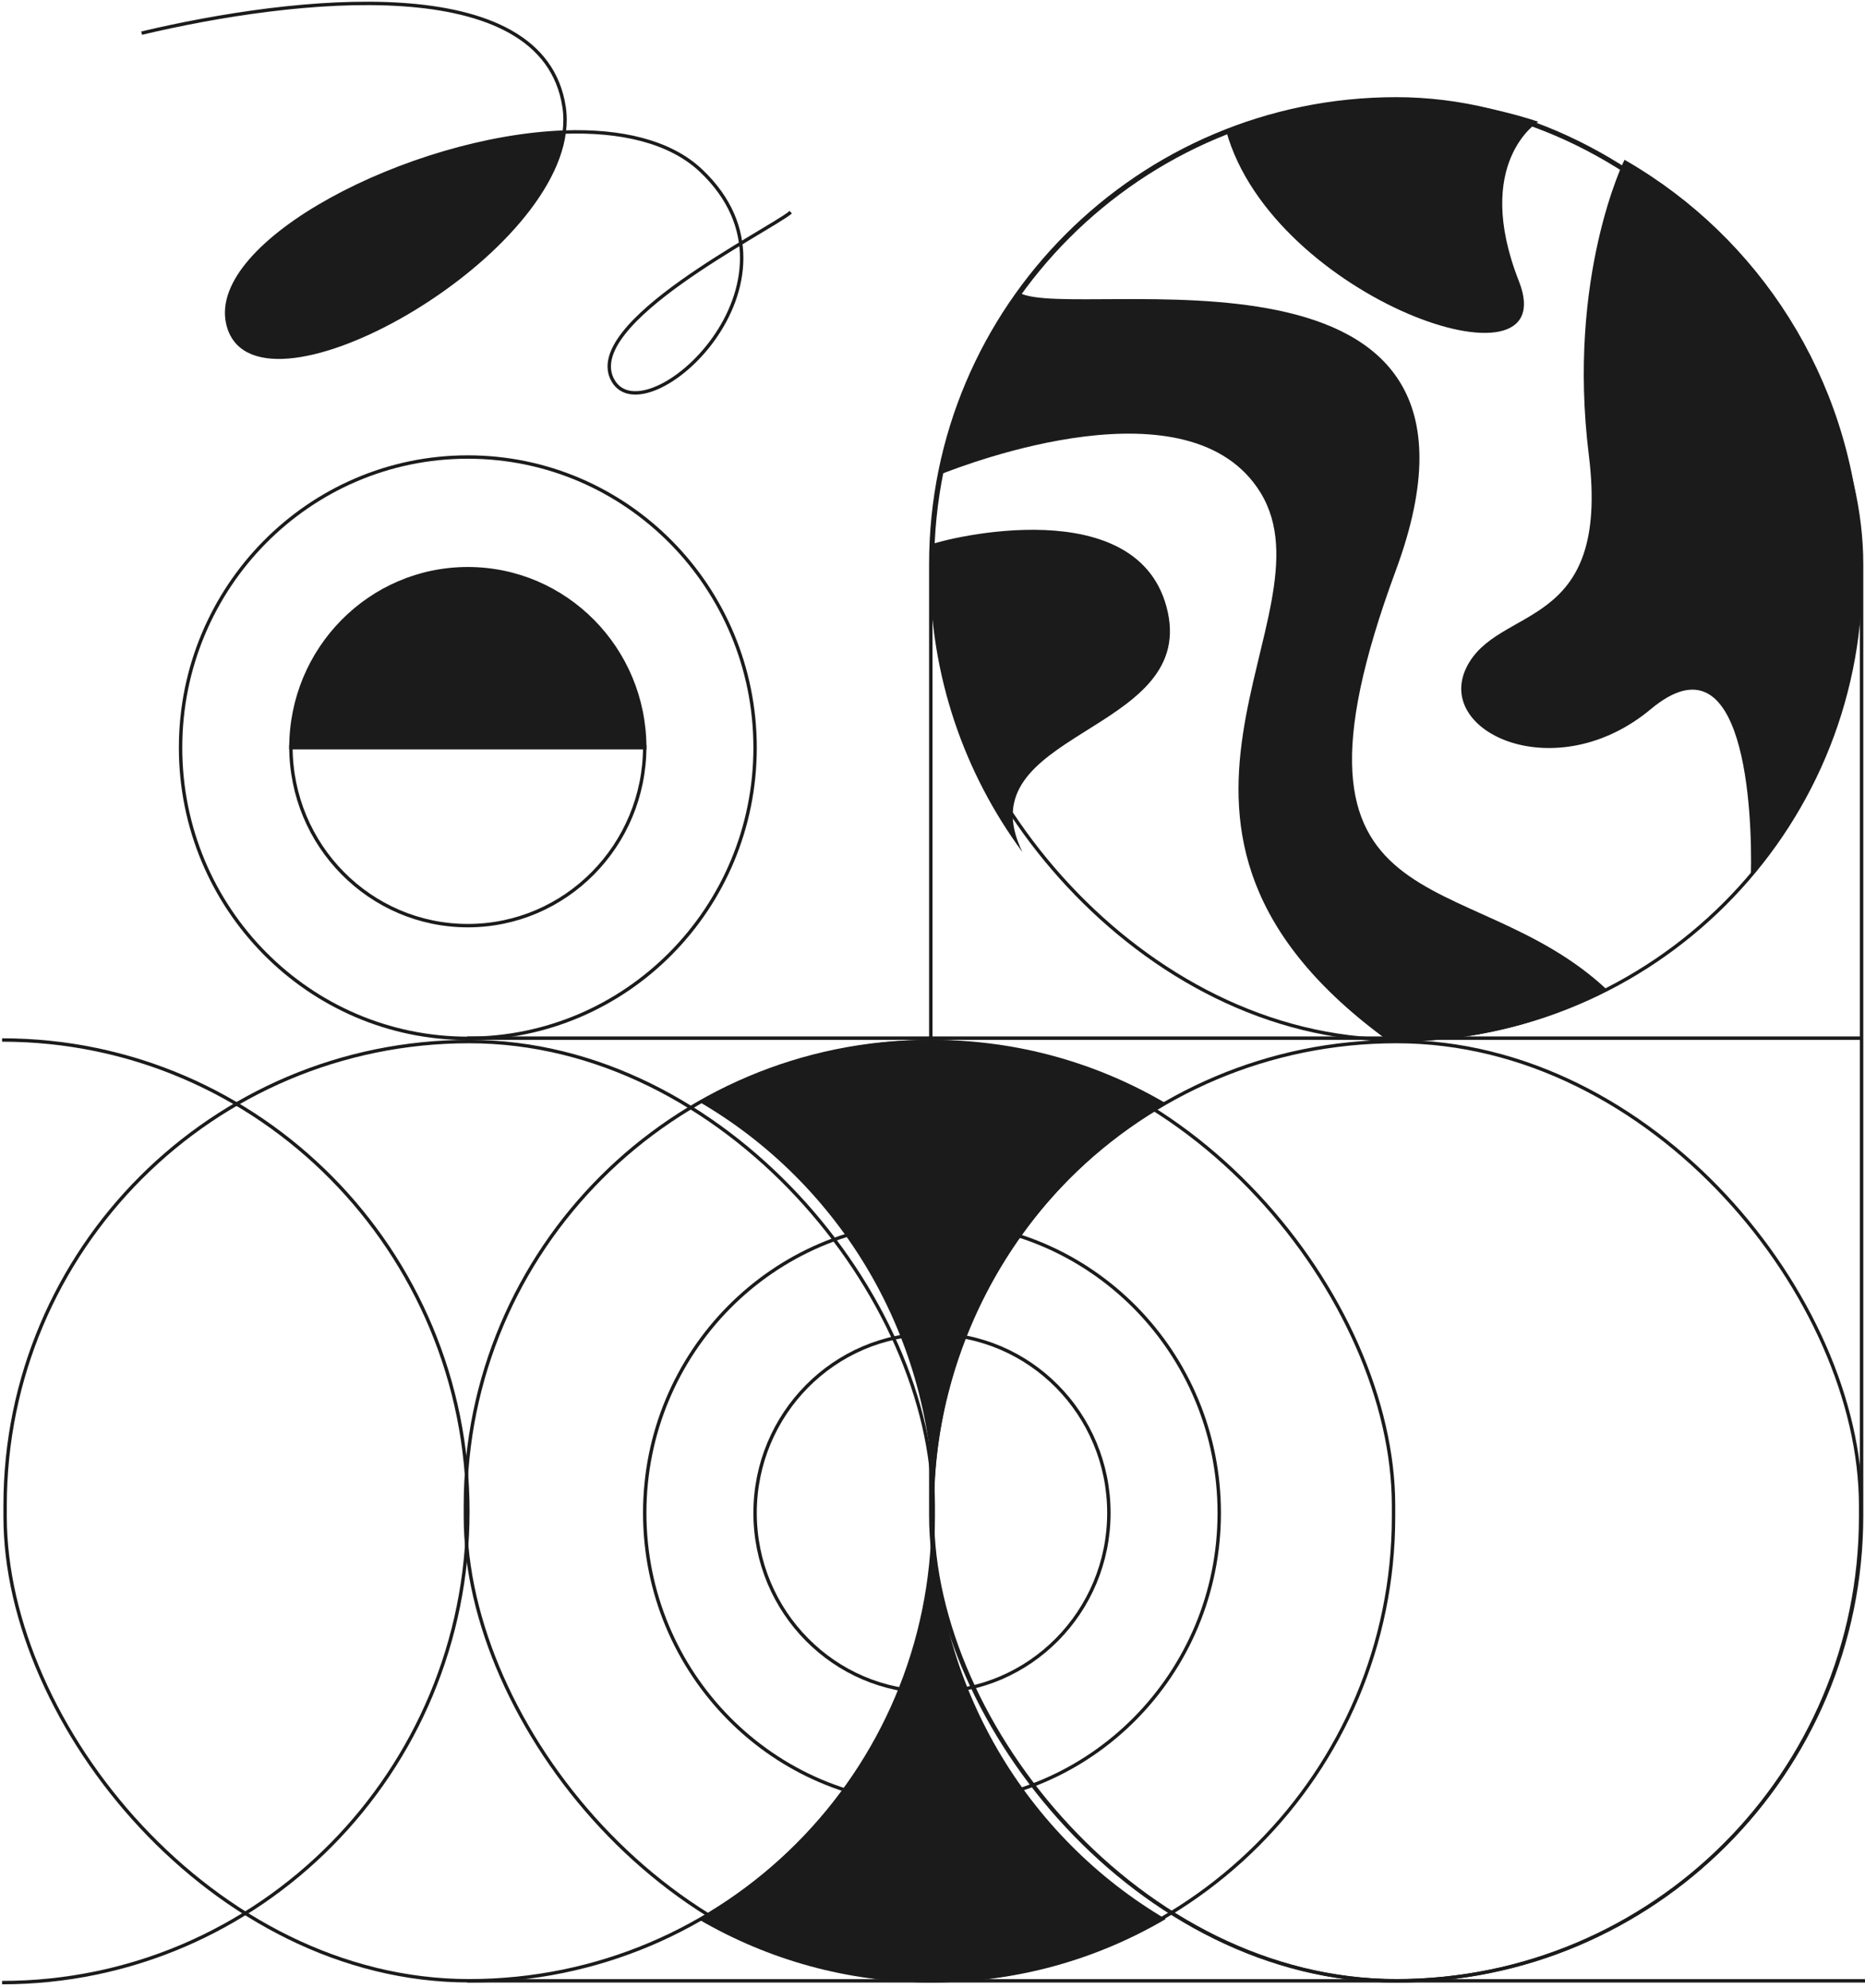 <svg width="547" height="583" viewBox="0 0 547 583" fill="none" xmlns="http://www.w3.org/2000/svg">
<path d="M0.612 581.518C76.061 581.518 137.224 519.627 137.224 443.28C137.224 366.934 76.061 305.043 0.612 305.043" stroke="#1B1B1B" stroke-miterlimit="10"/>
<path d="M137.212 304.561C183.743 304.561 221.464 266.391 221.464 219.306C221.464 172.222 183.743 134.052 137.212 134.052C90.68 134.052 52.96 172.222 52.96 219.306C52.96 266.391 90.68 304.561 137.212 304.561Z" stroke="#1B1B1B" stroke-miterlimit="10"/>
<path d="M137.212 166.805C108.557 166.805 85.328 190.311 85.328 219.306H189.096C189.096 190.311 165.866 166.805 137.212 166.805Z" fill="#1B1B1B" stroke="#1B1B1B" stroke-miterlimit="10"/>
<path d="M137.212 271.501C108.557 271.501 85.328 247.996 85.328 219H189.096C189.096 247.996 165.866 271.501 137.212 271.501Z" stroke="#1B1B1B" stroke-miterlimit="10"/>
<path d="M273.348 529.017C319.879 529.017 357.6 490.847 357.6 443.762C357.6 396.677 319.879 358.507 273.348 358.507C226.817 358.507 189.096 396.677 189.096 443.762C189.096 490.847 226.817 529.017 273.348 529.017Z" stroke="#1B1B1B" stroke-miterlimit="10"/>
<path d="M273.348 496.264C302.003 496.264 325.232 472.758 325.232 443.762C325.232 414.766 302.003 391.261 273.348 391.261C244.693 391.261 221.464 414.766 221.464 443.762C221.464 472.758 244.693 496.264 273.348 496.264Z" stroke="#1B1B1B" stroke-miterlimit="10"/>
<path d="M341.892 323.592C301.241 347.579 273.824 392.181 273.824 443.238C273.824 391.989 246.216 347.194 205.28 323.303C225.367 311.647 248.596 305 273.348 305H273.824C298.671 305.096 321.9 311.84 341.892 323.592Z" fill="#1B1B1B"/>
<path d="M341.892 562.883C321.709 574.732 298.29 581.476 273.348 581.476C248.596 581.476 225.367 574.829 205.28 563.172C246.216 539.282 273.824 494.583 273.824 443.238C273.824 494.294 301.241 538.897 341.892 562.883Z" fill="#1B1B1B"/>
<path d="M165.493 38.741C120.163 40.343 61.296 71.026 66.831 94.956C73.919 125.602 160.414 78.353 165.493 38.741Z" fill="#1B1B1B"/>
<path d="M231.936 62.251C225.441 67.674 170.15 94.982 179.822 111.677C189.494 128.372 240.195 82.78 205.615 50.05C196.445 41.371 181.85 38.163 165.493 38.741M41.536 9.719C86.145 -0.844 159.34 -9.31 165.45 31.41C165.81 33.809 165.811 36.26 165.493 38.741M165.493 38.741C120.163 40.343 61.296 71.026 66.831 94.956C73.919 125.602 160.414 78.353 165.493 38.741Z" stroke="#1B1B1B"/>
<line x1="137" y1="304.5" x2="546" y2="304.5" stroke="#1B1B1B"/>
<path d="M409.388 305.561C408.745 305.561 408.209 305.561 407.566 305.561C320.885 242.893 392.137 181.31 369.744 144.555C349.171 110.944 284.026 135.881 275.562 139.242C279.633 119.618 287.776 101.511 299.027 85.899C315.099 94.681 447.746 63.564 409.388 167.323C369.744 274.661 430.817 252 471.533 290.49C452.889 300.14 431.781 305.561 409.388 305.561Z" fill="#1B1B1B"/>
<path d="M299.884 249.941C282.848 226.847 272.776 198.332 272.776 167.323C272.776 164.721 272.883 162.227 272.99 159.734C277.169 157.999 334.606 143.5 342.5 179.5C350.394 215.5 282.526 214.487 299.884 249.941Z" fill="#1B1B1B"/>
<path d="M430 196C439 177 472.5 186 466 133.5C459.5 81 476.462 46.867 476.462 46.867C479.14 48.385 481.712 50.011 484.176 51.637C521.463 76.358 546 118.967 546 167.323C546 201.476 533.785 232.702 513.535 256.771C514 238 511.853 184.904 484.176 208C456.5 231.097 421 215 430 196Z" fill="#1B1B1B"/>
<path d="M359.672 38.518C375.101 32.447 391.816 29.085 409.388 29.085C423.96 29.085 437.996 31.362 451.175 35.699C451.175 35.699 431.797 47.623 445.5 82.5C459.203 117.377 373.279 87.525 359.672 38.518Z" fill="#1B1B1B"/>
<rect x="273.5" y="29.5" width="272.22" height="275.48" rx="136.11" stroke="#1B1B1B"/>
<rect x="273.5" y="305.5" width="272.22" height="275.48" rx="136.11" stroke="#1B1B1B"/>
<rect x="136.5" y="305.5" width="272.22" height="275.48" rx="136.11" stroke="#1B1B1B"/>
<rect x="1.5" y="305.5" width="272.22" height="275.48" rx="136.11" stroke="#1B1B1B"/>
<path d="M137 581H547" stroke="#1B1B1B"/>
<rect x="273" y="29" width="273" height="552" rx="136.5" stroke="#1B1B1B"/>
</svg>
